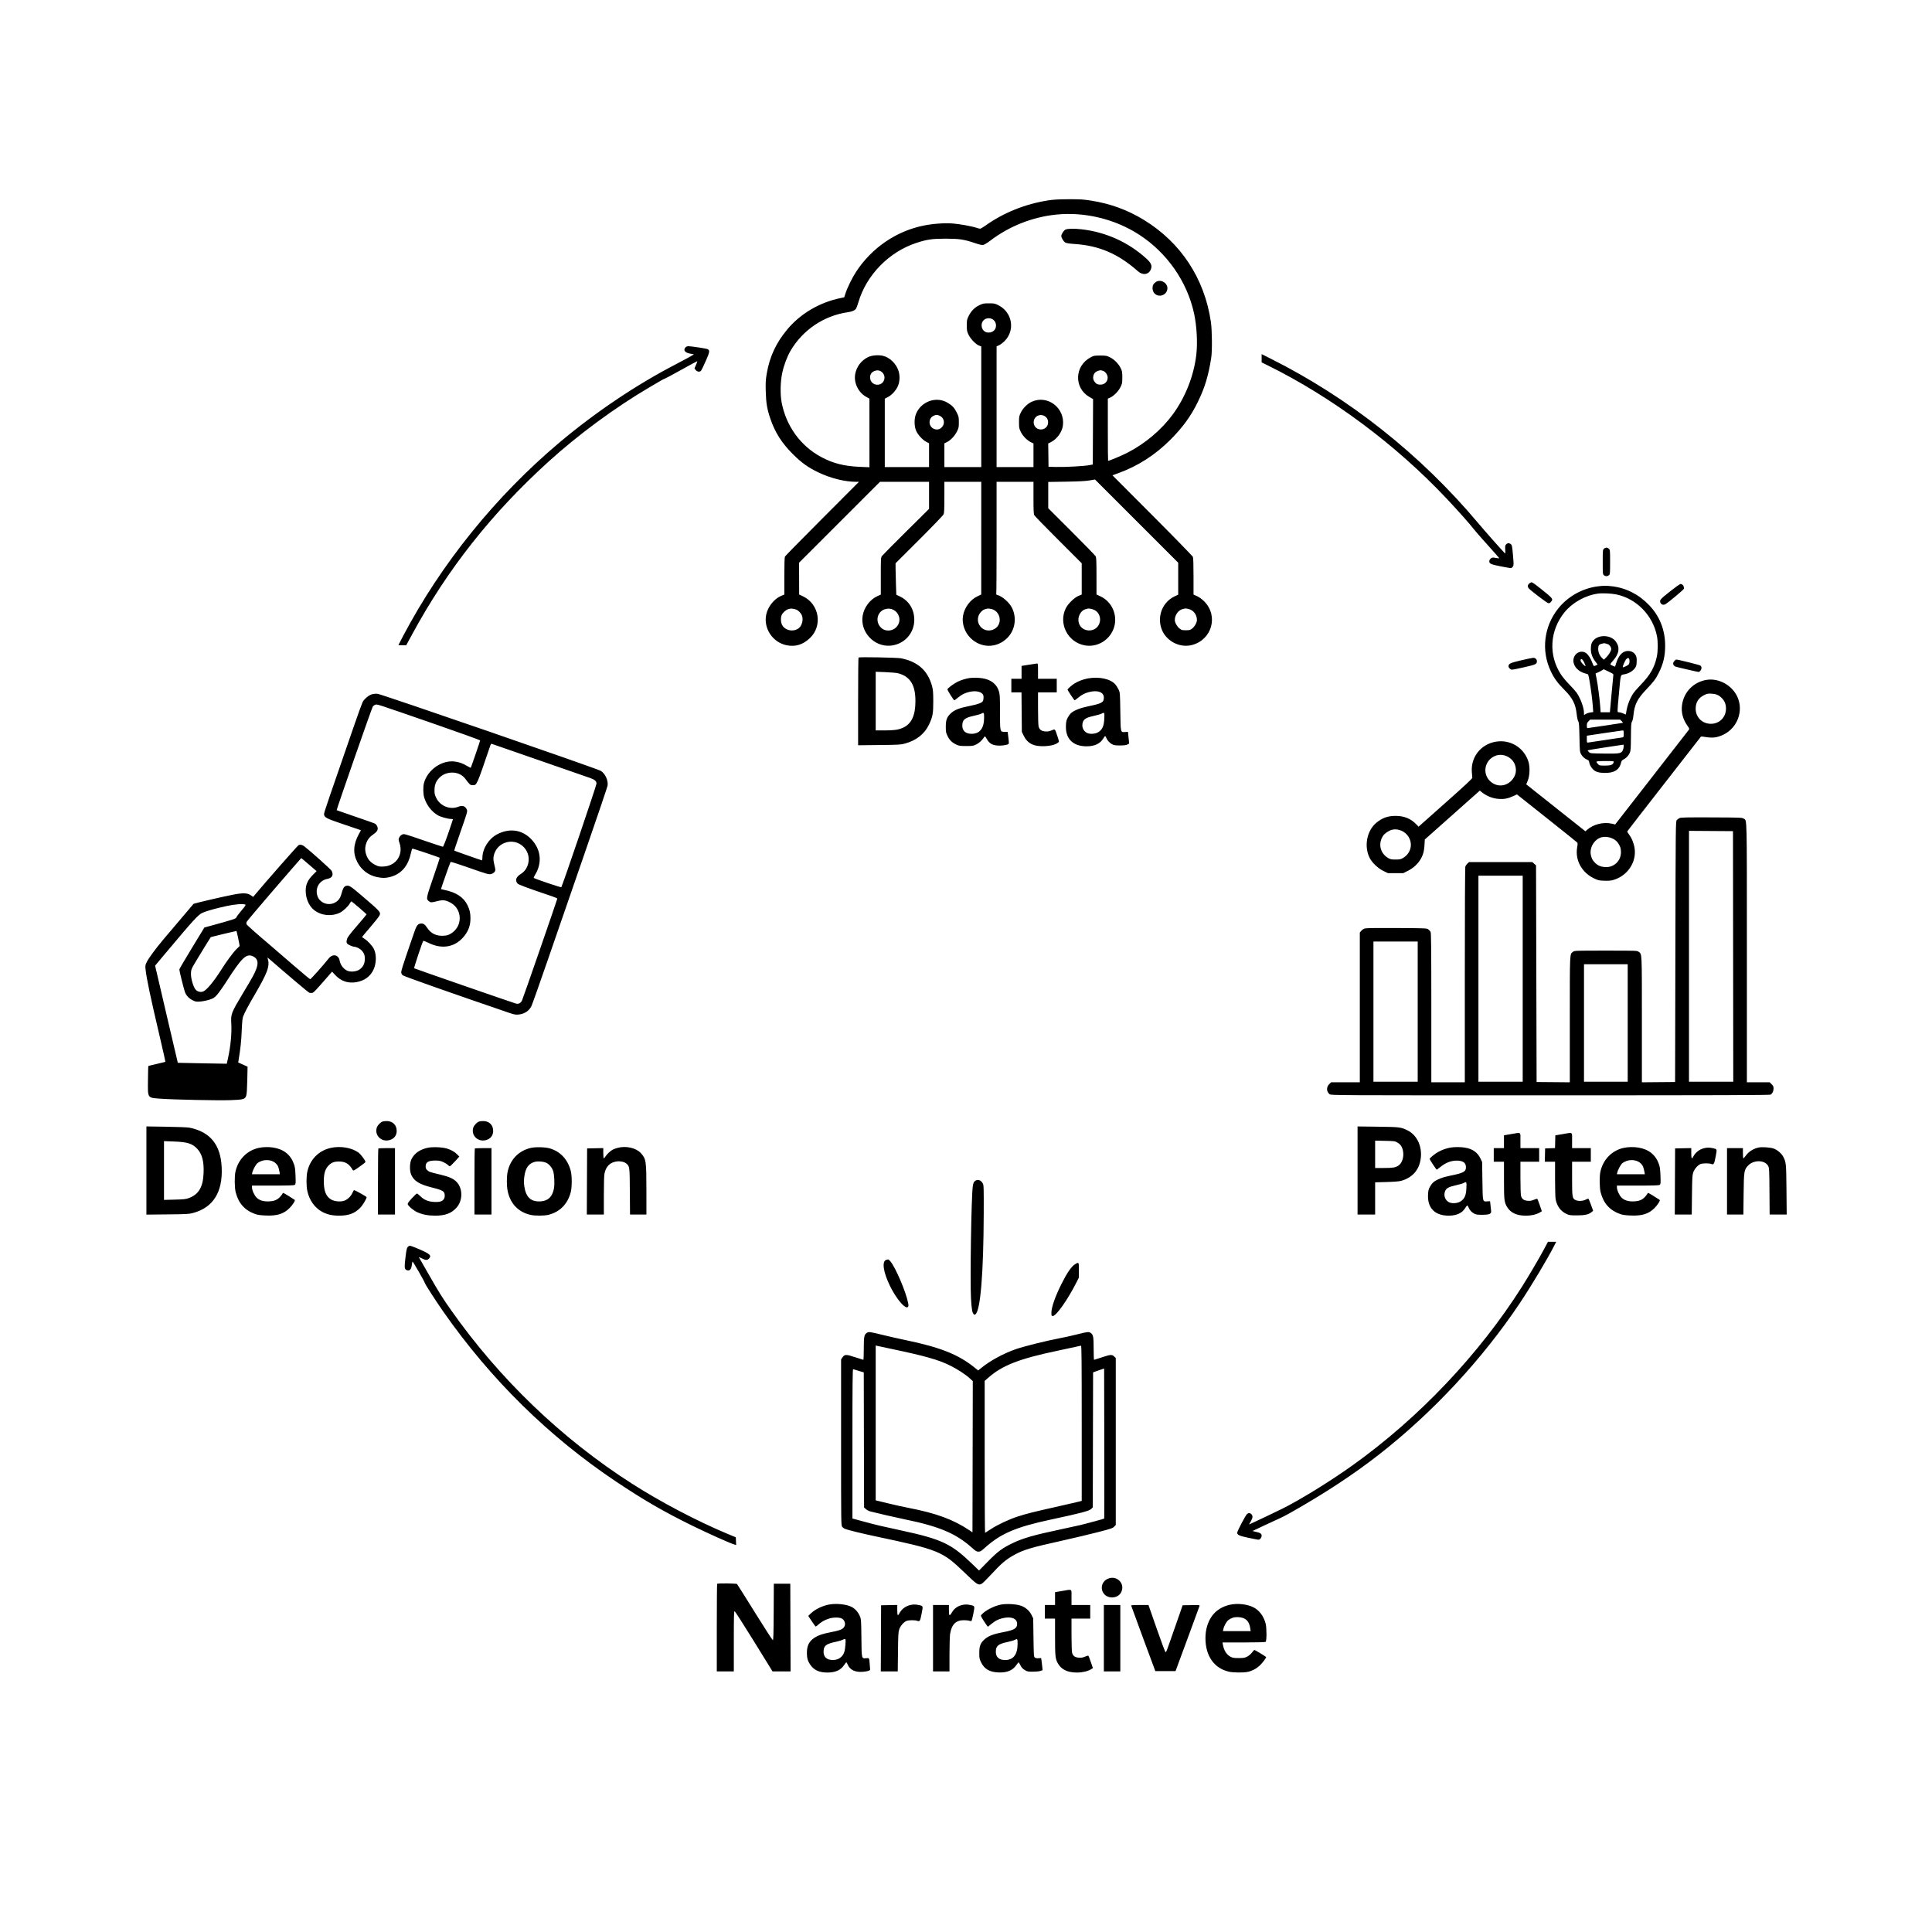 <svg xmlns="http://www.w3.org/2000/svg" xmlns:xlink="http://www.w3.org/1999/xlink" width="1000" zoomAndPan="magnify" viewBox="0 0 750 750" height="1000" preserveAspectRatio="xMidYMid meet" version="1.0"><path fill="#000000" d="M 407.035 77.77 C 398.055 79.148 389.559 82.559 382.492 87.617 C 381.594 88.258 380.691 88.781 380.48 88.781 C 380.273 88.781 379.695 88.637 379.195 88.465 C 377.551 87.883 372.723 86.992 370.031 86.77 C 366.746 86.504 362.297 86.812 358.551 87.57 C 347.949 89.711 338.48 96.172 332.395 105.418 C 330.867 107.73 328.973 111.574 328.234 113.836 L 327.719 115.422 L 326.508 115.668 C 318.242 117.328 310.785 121.691 305.609 127.891 C 301.262 133.098 298.75 138.512 297.641 145.074 C 297.223 147.551 297.172 148.488 297.27 152.016 C 297.395 156.539 297.777 158.797 299.051 162.543 C 300.863 167.871 303.48 171.996 307.758 176.262 C 311.164 179.656 313.684 181.461 317.695 183.387 C 322.402 185.648 328.004 187.043 332.34 187.043 L 333.445 187.043 L 319.203 201.312 C 311.371 209.156 304.852 215.793 304.719 216.059 C 304.555 216.379 304.477 218.906 304.477 223.672 L 304.477 230.809 L 303.23 231.324 C 300.551 232.434 298.082 235.523 297.449 238.555 C 296.328 243.93 299.895 249.332 305.312 250.473 C 308.723 251.191 311.695 250.285 314.41 247.703 C 319.43 242.926 318.039 234.504 311.738 231.5 L 310.23 230.777 L 310.215 224.609 L 310.203 218.438 L 325.902 202.742 L 341.602 187.043 L 360.656 187.043 L 360.656 197.551 L 351.789 206.34 C 346.91 211.176 342.699 215.426 342.426 215.781 C 341.934 216.426 341.93 216.508 341.93 223.621 L 341.93 230.812 L 340.555 231.441 C 337.707 232.746 335.426 235.793 334.883 239.016 C 333.832 245.246 339.238 251.137 345.566 250.652 C 350.895 250.246 354.91 245.957 354.926 240.656 C 354.934 236.566 352.863 233.203 349.289 231.516 L 347.949 230.879 L 347.805 226.754 C 347.723 224.484 347.66 221.734 347.66 220.641 L 347.656 218.66 L 356.824 209.516 C 361.969 204.383 366.125 200.062 366.297 199.664 C 366.535 199.113 366.605 197.621 366.605 193 L 366.605 187.043 L 380.926 187.043 L 380.922 208.91 L 380.914 230.777 L 379.379 231.52 C 376.602 232.859 374.406 235.84 373.844 239.031 C 373.324 241.984 374.449 245.375 376.691 247.621 C 380.785 251.715 386.938 251.73 391.023 247.66 C 394.039 244.648 394.793 239.938 392.879 236.004 C 391.859 233.914 389.055 231.441 387.156 230.965 C 386.809 230.879 386.672 230.723 386.75 230.512 C 386.82 230.336 386.875 220.484 386.875 208.617 L 386.875 187.043 L 401.195 187.043 L 401.195 193.227 C 401.195 198.172 401.258 199.523 401.512 200 C 401.688 200.328 405.898 204.66 410.875 209.625 L 419.922 218.66 L 419.922 230.809 L 418.656 231.328 C 417.027 231.996 414.551 234.438 413.699 236.203 C 410.859 242.125 414.477 249.234 420.98 250.508 C 425.957 251.484 430.957 248.441 432.48 243.512 C 433.941 238.773 431.668 233.602 427.191 231.496 L 425.66 230.777 L 425.656 223.66 C 425.652 217.91 425.59 216.434 425.336 215.949 C 425.16 215.625 420.949 211.293 415.973 206.324 L 406.926 197.293 L 406.926 187.09 L 413.809 186.984 C 418.723 186.906 421.324 186.77 422.891 186.512 L 425.086 186.148 L 441.23 202.293 L 457.379 218.438 L 457.379 230.848 L 456 231.496 C 451.465 233.641 449.25 238.812 450.766 243.711 C 452.285 248.641 457.75 251.688 462.734 250.387 C 470.484 248.371 473.09 239.047 467.465 233.453 C 466.566 232.559 465.598 231.852 464.703 231.441 L 463.324 230.812 L 463.324 223.812 C 463.324 219.441 463.238 216.586 463.094 216.207 C 462.965 215.871 455.883 208.602 447.352 200.055 L 431.844 184.512 L 434.199 183.656 C 441.73 180.918 448.434 176.617 454.305 170.75 C 459.105 165.953 462.293 161.57 464.969 156.09 C 467.73 150.434 469.07 146.023 470.195 138.906 C 470.609 136.266 470.539 128.273 470.07 125.023 C 467.645 108.168 458.395 94.102 443.969 85.316 C 437.633 81.461 431.008 79.047 423.555 77.879 C 420.492 77.398 419.359 77.328 414.855 77.344 C 411.008 77.359 409 77.469 407.035 77.77 M 410.008 83.305 C 400.797 84.238 391.773 87.812 384.379 93.453 C 383.273 94.297 382.117 94.996 381.695 95.074 C 381.148 95.18 380.281 94.984 378.332 94.324 C 374.203 92.926 372.309 92.645 366.938 92.652 C 361.852 92.656 359.793 92.961 355.699 94.309 C 345.062 97.809 336.277 106.836 333.203 117.418 C 332.906 118.445 332.516 119.508 332.336 119.781 C 331.863 120.504 330.836 120.961 329.176 121.195 C 319.871 122.512 311.629 128.055 306.867 136.203 C 305.539 138.477 304.297 141.801 303.656 144.793 C 302.926 148.207 302.832 153.148 303.445 156.309 C 305.211 165.449 310.789 173.121 318.797 177.422 C 323.34 179.867 327.738 180.98 333.832 181.23 L 337.523 181.383 L 337.516 168.074 L 337.512 154.77 L 336.156 153.996 C 333.094 152.25 331.324 148.418 332.02 145.035 C 332.59 142.266 334.344 139.965 336.879 138.672 C 338.301 137.945 340.859 137.703 342.711 138.117 C 345.324 138.703 347.828 141.078 348.766 143.863 C 349.434 145.855 349.312 148.352 348.461 150.098 C 347.637 151.777 346.152 153.367 344.691 154.133 L 343.473 154.77 L 343.473 181.316 L 360.656 181.316 L 360.656 172.07 L 359.594 171.531 C 358.117 170.781 356.188 168.637 355.57 167.059 C 354.867 165.25 354.863 162.527 355.566 160.75 C 357.52 155.824 363.453 153.699 367.859 156.344 C 369.699 157.445 370.492 158.297 371.41 160.156 C 372.176 161.699 372.223 161.918 372.223 163.906 C 372.223 165.848 372.168 166.129 371.492 167.5 C 370.656 169.203 369.008 170.941 367.578 171.633 L 366.605 172.102 L 366.605 181.316 L 380.926 181.316 L 380.926 134.477 L 380.152 134.195 C 378.867 133.734 376.832 131.668 376.027 130.012 C 375.375 128.664 375.316 128.375 375.312 126.344 C 375.309 124.289 375.359 124.035 376.031 122.664 C 376.984 120.727 378.375 119.328 380.215 118.457 C 381.574 117.812 381.879 117.754 383.914 117.754 C 385.996 117.754 386.215 117.801 387.605 118.504 C 393.023 121.254 394.184 128.297 389.902 132.477 C 389.258 133.105 388.312 133.809 387.801 134.039 L 386.875 134.457 L 386.875 181.316 L 401.195 181.316 L 401.195 172.152 L 400.258 171.695 C 398.699 170.934 397.098 169.324 396.301 167.703 C 395.621 166.324 395.578 166.094 395.578 163.914 C 395.578 161.734 395.621 161.5 396.301 160.125 C 397.125 158.445 398.816 156.758 400.441 155.996 C 406.598 153.102 413.508 158.336 412.617 165.211 C 412.285 167.773 410.262 170.527 407.855 171.699 L 406.914 172.156 L 406.977 176.68 L 407.035 181.207 L 410.008 181.273 C 413.527 181.355 420.758 180.969 422.789 180.59 L 424.219 180.32 L 424.277 167.629 L 424.332 154.938 L 422.863 154.082 C 416.879 150.594 417.109 142.117 423.285 138.77 C 424.609 138.051 424.746 138.023 427.082 138.023 C 429.32 138.023 429.609 138.074 430.828 138.672 C 432.516 139.5 434.203 141.184 435.027 142.871 C 435.621 144.078 435.676 144.395 435.676 146.512 C 435.676 148.684 435.633 148.922 434.953 150.293 C 434.148 151.934 432.383 153.719 430.938 154.355 L 430.059 154.742 L 430.059 166.816 C 430.059 173.461 430.105 178.895 430.164 178.895 C 430.637 178.895 435.387 176.902 437.582 175.781 C 444.488 172.266 450.867 166.883 455.309 160.828 C 460.191 154.172 463.492 145.754 464.418 137.582 C 464.938 133.004 464.578 126.48 463.543 121.719 C 460.848 109.34 453.09 98.18 442.285 91.145 C 432.902 85.035 421.125 82.172 410.008 83.305 M 413.598 89.141 C 412.926 89.473 411.992 90.93 411.992 91.645 C 411.992 92.289 412.895 93.766 413.512 94.133 C 413.98 94.406 415 94.57 417.207 94.719 C 426.738 95.359 434.098 98.535 441.777 105.324 C 443.582 106.918 445.77 106.672 446.668 104.773 C 447.387 103.258 446.969 102.152 445.016 100.375 C 438.02 94.016 429.25 90.062 419.812 89.008 C 416.859 88.676 414.434 88.73 413.598 89.141 M 448.719 109.461 C 447.797 110.07 447.426 110.727 447.41 111.781 C 447.383 113.488 448.59 114.781 450.207 114.781 C 451.844 114.781 453.191 113.488 453.191 111.914 C 453.191 109.73 450.527 108.27 448.719 109.461 M 383.172 123.605 C 380.047 124.277 380.527 129.102 383.719 129.102 C 385.461 129.102 386.656 127.98 386.656 126.348 C 386.656 124.512 385.004 123.215 383.172 123.605 M 266.141 134.828 C 265.098 135.871 265.871 136.949 267.898 137.27 C 268.68 137.395 269.344 137.52 269.371 137.547 C 269.449 137.625 265.832 139.617 262.395 141.395 C 247.094 149.301 231.133 160.031 217.129 171.824 C 192.414 192.637 171.281 218.809 156.449 246.961 C 155.465 248.832 154.656 250.395 154.656 250.43 C 154.656 250.469 155.34 250.496 156.172 250.496 L 157.688 250.496 L 160.156 245.957 C 173.809 220.844 190.879 199.242 212.824 179.309 C 224.461 168.738 238.719 158.234 252.18 150.312 C 257.273 147.316 257.602 147.133 257.984 147.051 C 258.168 147.016 261.09 145.441 264.477 143.559 C 267.863 141.676 270.668 140.164 270.707 140.203 C 270.746 140.246 270.516 140.891 270.188 141.641 L 269.598 143.004 L 270.039 143.598 C 270.582 144.332 271.629 144.496 272.125 143.93 C 272.316 143.711 273.141 142.023 273.957 140.176 C 275.531 136.621 275.625 136.016 274.684 135.535 C 274.199 135.289 268.27 134.387 267.133 134.387 C 266.828 134.387 266.383 134.586 266.141 134.828 M 489.766 139.074 L 489.766 140.676 L 492.133 141.844 C 517.051 154.137 541.809 172.566 561.57 193.543 C 566.082 198.332 570.805 203.648 572.207 205.516 C 572.691 206.164 575.117 208.93 577.594 211.66 C 580.07 214.391 582.055 216.668 582 216.719 C 581.945 216.773 581.32 216.711 580.613 216.582 C 579.473 216.371 579.262 216.391 578.773 216.754 C 578.473 216.977 578.191 217.418 578.156 217.734 C 578.027 218.789 578.648 219.09 582.488 219.84 C 584.445 220.223 586.242 220.535 586.48 220.535 C 586.719 220.535 587.086 220.273 587.293 219.961 C 587.645 219.422 587.645 219.129 587.336 215.52 C 587.027 211.969 586.957 211.621 586.496 211.246 C 585.84 210.711 585.27 210.73 584.695 211.309 C 584.281 211.723 584.238 211.957 584.332 213.414 C 584.418 214.723 584.383 214.996 584.168 214.766 C 581.656 212.074 576.383 206.109 573.789 203.02 C 551.453 176.426 523.699 154.449 493.125 139.152 L 489.766 137.469 Z M 339.934 143.871 C 338.336 144.301 337.625 145.312 337.805 146.898 C 338.133 149.824 342.285 150.277 343.211 147.488 C 343.906 145.402 342.012 143.309 339.934 143.871 M 426.211 143.973 C 425.203 144.332 424.617 144.996 424.422 146.008 C 424.23 146.984 424.445 147.703 425.172 148.52 C 425.668 149.074 426 149.227 426.875 149.301 C 429.504 149.527 430.957 146.77 429.27 144.762 C 428.77 144.168 428.473 144.004 427.414 143.746 C 427.23 143.703 426.691 143.805 426.211 143.973 M 362.512 161.359 C 360.176 162.379 360.344 165.762 362.773 166.562 C 363.914 166.938 364.918 166.668 365.707 165.77 C 366.992 164.305 366.492 162.098 364.703 161.352 C 363.809 160.977 363.387 160.98 362.512 161.359 M 402.738 161.438 C 400.582 162.605 400.871 165.891 403.191 166.586 C 405.496 167.273 407.469 165.234 406.711 162.938 C 406.199 161.395 404.207 160.645 402.738 161.438 M 622.617 213.043 C 622.203 213.457 622.176 213.777 622.176 218.188 C 622.176 222.582 622.203 222.914 622.609 223.281 C 622.848 223.496 623.297 223.672 623.609 223.672 C 623.918 223.672 624.371 223.496 624.609 223.281 C 625.012 222.914 625.039 222.582 625.039 218.188 C 625.039 213.777 625.012 213.457 624.602 213.043 C 624.359 212.801 623.91 212.602 623.609 212.602 C 623.305 212.602 622.859 212.801 622.617 213.043 M 593.676 226.5 C 593 227.027 592.926 227.781 593.48 228.418 C 594.219 229.27 600.402 233.973 600.969 234.117 C 601.422 234.23 601.652 234.133 602.055 233.664 C 603.035 232.527 602.93 232.391 598.383 228.754 C 595.691 226.605 594.875 226.043 594.461 226.043 C 594.348 226.043 593.996 226.246 593.676 226.5 M 648.246 229.633 C 644.391 232.676 644.094 233.047 644.656 234.098 C 645.027 234.793 645.879 234.965 646.602 234.496 C 648.23 233.434 653.688 228.84 653.707 228.512 C 653.777 227.508 653.176 226.703 652.352 226.703 C 652.133 226.703 650.285 228.02 648.246 229.633 M 620.305 227.613 C 614.324 228.359 608.656 231.523 604.91 236.207 C 599.336 243.172 598.219 252.562 602.012 260.566 C 603.316 263.32 604.625 265.117 607.227 267.727 C 610.465 270.969 611.641 273.277 612.07 277.227 C 612.215 278.551 612.461 279.695 612.676 280.02 C 612.973 280.48 613.051 281.496 613.145 286.188 C 613.246 291.473 613.285 291.863 613.746 292.73 C 614.262 293.695 615.273 294.598 616.254 294.969 C 616.691 295.137 616.859 295.391 616.961 296.031 C 617.145 297.18 618.086 298.566 619.145 299.254 C 620.176 299.922 622.148 300.195 624.426 299.984 C 627.199 299.727 628.793 298.41 629.328 295.934 C 629.445 295.402 629.695 295.102 630.293 294.797 C 631.336 294.262 632.188 293.352 632.684 292.246 C 633.027 291.488 633.09 290.641 633.125 286.035 C 633.16 281.453 633.219 280.625 633.539 280.141 C 633.758 279.805 633.988 278.785 634.102 277.648 C 634.531 273.418 635.562 271.359 639.148 267.582 C 642.055 264.523 642.691 263.672 643.949 261.168 C 645.715 257.668 646.414 254.66 646.41 250.605 C 646.402 244.57 644.305 239.25 640.25 234.984 C 636.234 230.762 631.238 228.215 625.73 227.586 C 623.555 227.336 622.473 227.34 620.305 227.613 M 620.27 230.445 C 615.363 231.141 610.383 233.934 607.328 237.707 C 601.594 244.785 601.051 254.312 605.949 261.816 C 606.59 262.801 608.074 264.574 609.242 265.762 C 610.41 266.945 611.68 268.367 612.059 268.918 C 613.578 271.125 614.895 274.762 614.902 276.766 L 614.906 277.59 L 615.621 277.152 C 616.016 276.914 616.82 276.652 617.414 276.574 L 618.488 276.43 L 618.336 274.316 C 618.141 271.598 617.66 267.848 617.07 264.43 C 616.625 261.855 616.574 261.719 616.027 261.605 C 613.367 261.039 611.469 259.504 610.922 257.473 C 610.078 254.344 613.27 251.789 615.781 253.578 C 616.543 254.117 617.586 255.75 618.109 257.219 C 618.637 258.684 618.711 258.742 619.504 258.332 L 620.188 257.98 L 619.199 256.637 C 617.965 254.961 617.477 253.363 617.586 251.383 C 617.652 250.234 617.805 249.695 618.258 249.012 C 620.082 246.254 625.211 246.262 627.242 249.02 C 628.949 251.34 628.562 253.867 626.086 256.574 C 625.445 257.277 625.059 257.871 625.172 257.98 C 625.281 258.082 625.727 258.312 626.164 258.492 L 626.953 258.816 L 627.426 257.348 C 628.418 254.273 629.965 252.699 632 252.699 C 633.359 252.699 634.434 253.328 635.023 254.469 C 635.324 255.051 635.402 255.629 635.352 256.902 C 635.293 258.348 635.199 258.684 634.652 259.406 C 633.762 260.57 632.316 261.422 630.668 261.746 C 628.977 262.086 629.203 261.297 628.457 269.391 C 627.762 276.949 627.758 276.492 628.512 276.5 C 628.844 276.504 629.551 276.699 630.078 276.941 C 630.605 277.18 631.07 277.375 631.109 277.375 C 631.148 277.375 631.25 276.906 631.328 276.328 C 631.668 273.891 632.766 271.016 634.102 269.074 C 634.504 268.488 635.84 266.965 637.074 265.684 C 640.648 261.977 642.352 258.953 643.195 254.824 C 643.633 252.676 643.648 249.074 643.23 246.938 C 641.668 238.934 635.363 232.445 627.52 230.77 C 625.609 230.359 622.008 230.199 620.27 230.445 M 306.789 236.281 C 306.668 236.324 306.297 236.418 305.965 236.492 C 305.16 236.668 303.82 237.875 303.449 238.754 C 303.012 239.809 303.078 241.555 303.598 242.574 C 304.734 244.801 308.051 245.453 310.086 243.855 C 311.352 242.859 311.926 240.543 311.309 238.93 C 311.012 238.145 310.09 237.133 309.324 236.734 C 308.738 236.43 307.156 236.148 306.789 236.281 M 343.504 236.496 C 340.434 237.484 339.645 241.445 342.066 243.707 C 342.859 244.449 343.691 244.77 344.816 244.77 C 347.762 244.77 349.859 241.961 348.949 239.238 C 348.176 236.93 345.828 235.746 343.504 236.496 M 383.238 236.273 C 383.117 236.32 382.75 236.418 382.418 236.492 C 381.512 236.691 380.34 237.836 379.922 238.938 C 378.578 242.453 381.918 245.797 385.438 244.453 C 389.535 242.887 388.703 236.863 384.305 236.301 C 383.84 236.238 383.359 236.23 383.238 236.273 M 422.238 236.273 C 422.113 236.32 421.746 236.418 421.414 236.492 C 419.785 236.852 418.457 239.02 418.648 241.016 C 419.102 245.719 425.914 246.086 426.949 241.457 C 427.355 239.648 426.562 237.746 425.043 236.895 C 424.23 236.434 422.699 236.098 422.234 236.273 M 459.055 236.449 C 457.402 236.887 456.059 238.789 456.059 240.699 C 456.055 241.668 456.914 243.207 457.895 243.984 C 458.664 244.598 458.887 244.66 460.352 244.66 C 461.816 244.66 462.039 244.598 462.809 243.984 C 463.789 243.207 464.648 241.668 464.648 240.699 C 464.645 238.66 463.34 236.895 461.492 236.43 C 460.34 236.141 460.219 236.141 459.055 236.449 M 622.508 249.727 C 622.387 249.766 622.02 249.855 621.695 249.926 C 620.73 250.141 620.414 250.629 620.418 251.891 C 620.426 253.246 620.977 254.547 621.93 255.441 L 622.621 256.094 L 623.578 255.152 C 624.551 254.199 625.48 252.629 625.48 251.949 C 625.48 251.27 624.852 250.344 624.227 250.102 C 623.371 249.773 622.766 249.641 622.508 249.727 M 333.281 255.246 C 333.191 255.34 333.117 263.043 333.117 272.363 L 333.117 289.305 L 341.324 289.219 C 348.922 289.141 349.66 289.098 351.293 288.652 C 355.691 287.453 358.895 284.938 360.605 281.34 C 362.082 278.242 362.309 277.012 362.293 272.199 C 362.281 268.625 362.207 267.762 361.805 266.293 C 360.145 260.277 356.246 256.805 349.75 255.551 C 348.227 255.258 333.535 254.984 333.281 255.246 M 590.449 256.348 C 586.23 257.34 585.605 257.641 585.605 258.672 C 585.605 259.254 586.383 259.973 587.008 259.973 C 587.293 259.973 589.445 259.535 591.789 259 C 596.273 257.973 596.621 257.809 596.621 256.656 C 596.621 255.902 595.984 255.34 595.172 255.367 C 594.816 255.379 592.691 255.82 590.449 256.348 M 631.34 255.855 C 630.844 256.352 629.773 258.828 629.973 259.027 C 630.121 259.176 631.945 258.324 632.234 257.969 C 632.375 257.797 632.512 257.461 632.535 257.215 C 632.711 255.562 632.207 254.988 631.34 255.855 M 613.715 255.945 C 613.371 256.289 613.664 257.02 614.473 257.824 C 614.957 258.312 615.41 258.656 615.48 258.59 C 615.547 258.523 615.34 257.926 615.027 257.258 C 614.488 256.117 614.016 255.648 613.715 255.945 M 650.039 256.547 C 649.152 257.43 649.426 258.453 650.652 258.844 C 651.52 259.117 659.059 260.852 659.395 260.852 C 659.863 260.852 660.512 259.961 660.512 259.316 C 660.512 258.875 660.348 258.551 660.012 258.332 C 659.645 258.09 651.273 256.004 650.672 256.004 C 650.621 256.004 650.336 256.25 650.039 256.547 M 399.379 258.051 L 396.57 258.5 L 396.57 263.496 L 392.602 263.496 L 392.602 268.785 L 396.543 268.785 L 396.609 276.441 L 396.68 284.098 L 397.25 285.309 C 398.801 288.605 401.176 289.848 405.574 289.664 C 407.922 289.566 409.695 289.094 410.77 288.273 C 411.195 287.949 411.191 287.914 410.492 285.801 C 409.512 282.832 409.617 282.934 408.227 283.531 C 407.328 283.918 406.773 284.012 405.785 283.941 C 404.293 283.832 403.527 283.266 403.18 282.02 C 403.059 281.582 402.961 278.449 402.961 275.008 L 402.957 268.785 L 410.23 268.785 L 410.23 263.496 L 402.957 263.496 L 402.957 260.523 C 402.957 257.824 402.922 257.551 402.574 257.574 C 402.359 257.59 400.922 257.805 399.379 258.051 M 622.066 260.109 C 621.824 260.297 621.121 260.676 620.508 260.953 L 619.387 261.457 L 619.785 263.414 C 620.27 265.801 621.008 271.453 621.211 274.355 L 621.359 276.496 L 624.957 276.496 L 625.566 269.766 C 625.898 266.066 626.219 262.719 626.273 262.332 C 626.375 261.637 626.344 261.605 624.551 260.75 C 623.906 260.441 623.262 260.133 622.617 259.82 C 622.559 259.789 622.309 259.918 622.066 260.109 M 339.945 272.164 L 339.945 283.547 L 343.32 283.547 C 347.074 283.547 348.703 283.316 350.43 282.555 C 353.832 281.051 355.359 277.844 355.367 272.18 C 355.375 265.902 353.355 262.637 348.688 261.375 C 348.059 261.207 345.836 261.004 343.746 260.926 L 339.945 260.781 Z M 376.41 263.211 C 375.004 263.406 373.086 263.996 371.777 264.633 C 370.324 265.344 367.98 267.066 367.789 267.566 C 367.684 267.844 370.203 271.867 370.48 271.867 C 370.547 271.867 371.156 271.414 371.836 270.859 C 373.344 269.633 374.355 269.102 376.008 268.672 C 378.254 268.086 380.285 268.312 381.293 269.258 C 381.68 269.621 381.809 269.98 381.809 270.711 C 381.809 271.242 381.707 271.867 381.582 272.102 C 381.195 272.82 379.766 273.375 376.812 273.961 C 372.312 274.852 370.469 275.578 368.945 277.062 C 367.551 278.418 367.156 279.539 367.156 282.117 C 367.156 284.168 367.207 284.43 367.879 285.797 C 368.668 287.395 369.625 288.305 371.379 289.113 C 372.293 289.535 372.82 289.605 375.09 289.605 C 377.531 289.605 377.824 289.559 378.98 288.992 C 380.109 288.438 381.105 287.52 382.035 286.18 C 382.371 285.699 382.383 285.711 383.137 286.984 C 384.102 288.617 385.168 289.25 387.254 289.422 C 388.668 289.543 390.832 289.254 391.457 288.863 C 391.688 288.719 391.688 288.266 391.457 286.391 L 391.172 284.098 L 389.969 284.098 C 388.176 284.094 388.203 284.211 388.199 276.352 C 388.195 270.328 388.156 269.578 387.754 268.277 C 386.906 265.527 384.613 263.773 381.238 263.285 C 379.73 263.066 377.688 263.035 376.41 263.211 M 422.238 263.379 C 420.488 263.699 418.496 264.461 417.105 265.34 C 415.977 266.051 414.414 267.434 414.414 267.715 C 414.414 267.953 417.02 271.867 417.18 271.867 C 417.238 271.867 417.832 271.422 418.504 270.875 C 419.992 269.664 421.062 269.102 422.715 268.672 C 426.102 267.789 428.516 268.68 428.516 270.812 C 428.516 272.641 427.719 273.102 422.855 274.094 C 419.5 274.781 417.109 275.691 415.836 276.77 C 415.469 277.082 414.879 277.867 414.527 278.516 C 413.996 279.488 413.871 280.016 413.793 281.582 C 413.547 286.758 416.465 289.715 421.824 289.715 C 424.887 289.715 427.059 288.707 428.258 286.734 C 428.582 286.199 428.922 285.758 429.016 285.754 C 429.109 285.75 429.289 286.02 429.418 286.352 C 429.801 287.363 430.695 288.371 431.668 288.891 C 432.449 289.309 432.926 289.383 434.793 289.379 C 436.41 289.375 437.176 289.273 437.668 289.012 L 438.34 288.648 L 438.109 286.371 L 437.879 284.098 L 436.762 284.168 C 434.969 284.285 435.031 284.555 434.906 276.188 C 434.793 268.898 434.793 268.895 434.223 267.672 C 433.906 267 433.344 266.102 432.969 265.676 C 431.074 263.52 426.645 262.57 422.238 263.379 M 662.352 263.949 C 657.398 264.816 653.699 268.617 652.977 273.574 C 652.551 276.496 653.266 279.238 655.129 281.832 C 655.789 282.75 655.859 282.957 655.617 283.289 C 655.461 283.504 648.961 291.863 641.172 301.867 L 627.008 320.055 L 625.75 319.762 C 622.52 319 618.598 319.953 616.164 322.09 L 615.457 322.711 L 603.973 313.594 L 592.484 304.477 L 593.051 303.098 C 593.863 301.133 593.992 297.848 593.348 295.719 C 591.828 290.715 587.125 287.453 581.906 287.781 C 575.547 288.184 570.926 293.375 571.359 299.629 C 571.43 300.66 571.516 301.688 571.551 301.914 C 571.598 302.219 568.809 304.82 561.148 311.625 L 550.688 320.918 L 549.68 319.887 C 547.602 317.75 545.031 316.727 541.762 316.727 C 538.68 316.727 536.422 317.559 534.125 319.543 C 530.492 322.688 529.449 328.805 531.793 333.211 C 532.762 335.023 534.984 337.102 537.023 338.094 L 538.785 338.957 L 544.734 338.957 L 546.395 338.129 C 548.41 337.117 550.031 335.738 551.121 334.098 C 552.34 332.262 552.824 330.695 552.977 328.129 L 553.105 325.891 L 563.785 316.402 L 574.461 306.914 L 575.129 307.453 C 577.125 309.059 579.398 309.969 581.867 310.141 C 583.859 310.285 585.422 309.98 587.406 309.066 L 588.879 308.391 L 600.184 317.367 C 606.402 322.309 611.723 326.57 612.008 326.84 C 612.512 327.316 612.516 327.359 612.242 329 C 611.426 333.852 613.961 338.586 618.613 340.891 C 620.367 341.758 620.605 341.816 622.727 341.895 C 624.398 341.957 625.32 341.879 626.277 341.605 C 631.785 340.016 635.34 334.734 634.555 329.305 C 634.277 327.371 633.445 325.328 632.355 323.902 C 631.953 323.375 631.656 322.863 631.691 322.762 C 631.73 322.66 638.156 314.371 645.973 304.348 C 653.785 294.324 660.23 286.051 660.293 285.965 C 660.352 285.883 661.293 285.961 662.387 286.145 C 664.918 286.57 666.77 286.297 669.082 285.168 C 674.457 282.539 676.887 276.023 674.5 270.629 C 672.449 265.996 667.184 263.098 662.352 263.949 M 144.281 269.555 C 143.051 269.949 141.355 271.398 140.762 272.562 C 140.52 273.035 139.129 276.863 137.668 281.07 C 127.82 309.441 125.797 315.391 125.797 315.953 C 125.797 317.301 126.531 317.699 133.066 319.898 C 136.398 321.023 139.348 322.023 139.621 322.125 L 140.113 322.309 L 139.348 323.707 C 137.121 327.754 136.934 331.258 138.746 334.734 C 140.293 337.703 143.074 339.809 146.332 340.48 C 148.398 340.902 149.516 340.91 151.227 340.5 C 155.586 339.461 158.395 336.344 159.465 331.363 C 159.684 330.344 159.965 329.477 160.09 329.434 C 160.305 329.363 170.477 332.777 170.691 332.996 C 170.75 333.051 169.633 336.465 168.211 340.574 C 165.418 348.652 165.359 348.969 166.492 349.859 C 167.195 350.414 167.469 350.41 169.684 349.836 C 171.875 349.27 172.93 349.375 174.746 350.34 C 176.336 351.188 177.414 352.395 178.012 353.984 C 179.199 357.156 177.969 360.656 175.059 362.398 C 174.02 363.02 173.523 363.168 172.191 363.25 C 169.391 363.43 167.219 362.363 165.766 360.09 C 164.918 358.766 164.203 358.352 163.121 358.555 C 162.055 358.754 161.621 359.445 160.547 362.641 C 159.996 364.277 158.695 368.074 157.652 371.082 C 156.613 374.09 155.758 376.898 155.758 377.316 C 155.758 377.844 155.926 378.238 156.293 378.578 C 156.746 379 174.301 385.199 197.289 393.059 C 199.516 393.82 200.129 393.949 201.172 393.859 C 203.535 393.656 205.379 392.469 206.305 390.555 C 206.609 389.926 209.43 381.973 212.57 372.887 C 215.711 363.797 222.203 345.008 227 331.133 C 231.797 317.258 235.785 305.492 235.863 304.988 C 236.172 303.008 234.953 300.336 233.258 299.262 C 231.871 298.387 147.969 269.426 146.508 269.316 C 145.793 269.266 144.875 269.363 144.281 269.555 M 661.469 269.875 C 659.34 270.949 658.258 272.703 658.254 275.066 C 658.254 278.445 660.785 280.973 664.172 280.98 C 667.504 280.988 670.047 278.41 670.027 275.043 C 670.016 273.355 669.477 272.031 668.348 270.934 C 667.18 269.797 666.141 269.363 664.367 269.273 C 662.992 269.199 662.68 269.266 661.469 269.875 M 145.645 273.609 C 145.352 273.688 144.934 273.996 144.715 274.297 C 144.348 274.801 130.551 314.371 130.695 314.516 C 130.727 314.551 133.977 315.676 137.914 317.02 C 141.852 318.363 145.293 319.578 145.559 319.715 C 145.828 319.852 146.203 320.297 146.398 320.711 C 146.957 321.879 146.547 322.789 144.988 323.848 C 143.582 324.805 142.789 325.742 142.277 327.059 C 141.715 328.52 141.621 329.805 141.984 331.188 C 142.582 333.473 143.805 334.91 146.023 335.93 C 147.02 336.387 147.453 336.453 148.891 336.387 C 153.695 336.156 156.629 331.879 155.113 327.316 C 154.652 325.938 154.645 325.828 154.992 325.102 C 155.207 324.648 155.656 324.195 156.098 323.984 C 156.844 323.629 156.863 323.637 164.246 326.172 C 168.316 327.566 171.77 328.711 171.926 328.711 C 172.094 328.711 172.926 326.629 174.012 323.477 C 175.004 320.602 175.812 318.172 175.812 318.082 C 175.809 317.988 175.488 317.914 175.094 317.914 C 173.852 317.91 171.059 317.133 169.941 316.48 C 167.496 315.047 165.527 312.453 164.652 309.512 C 164.254 308.168 164.215 305.371 164.574 304.012 C 165.973 298.758 171.703 294.848 176.809 295.664 C 178.512 295.938 179.641 296.359 181.387 297.379 C 182.094 297.789 182.703 298.094 182.746 298.051 C 182.883 297.906 186.383 287.691 186.383 287.438 C 186.379 287.297 178.723 284.527 169.363 281.285 C 144.781 272.773 146.582 273.355 145.645 273.609 M 380.855 277.07 C 380.516 277.254 379.273 277.609 378.102 277.859 C 374.48 278.633 373.578 279.402 373.566 281.723 C 373.559 283.711 374.891 284.871 377.18 284.863 C 380.391 284.852 382.027 282.719 382.027 278.547 C 382.027 276.559 381.957 276.473 380.855 277.07 M 427.578 277.062 C 427.242 277.242 425.867 277.637 424.516 277.934 C 421.73 278.551 420.773 279.113 420.355 280.375 C 419.809 282.027 420.453 283.723 421.922 284.492 C 423.125 285.125 425.367 284.93 426.562 284.09 C 427.996 283.082 428.539 281.773 428.684 279 C 428.809 276.5 428.766 276.418 427.578 277.062 M 616.652 280.004 C 616.129 280.527 616.008 280.836 616.008 281.656 C 616.008 282.211 616.094 282.664 616.199 282.664 C 616.457 282.664 629.727 280.688 629.961 280.617 C 630.062 280.582 629.875 280.289 629.547 279.957 L 628.945 279.359 L 617.297 279.359 Z M 622.672 284.598 L 616.008 285.605 L 616.008 286.977 C 616.008 288.172 616.059 288.34 616.395 288.27 C 616.605 288.223 619.555 287.781 622.949 287.293 C 626.34 286.801 629.391 286.344 629.723 286.277 C 630.301 286.16 630.328 286.098 630.328 284.848 C 630.328 283.637 630.293 283.547 629.832 283.566 C 629.559 283.582 626.34 284.043 622.672 284.598 M 190.25 289.672 C 184.969 305.172 185.137 304.797 183.496 304.797 C 182.523 304.797 182.375 304.668 180.617 302.305 C 178.273 299.164 173.016 299.102 170.309 302.188 C 169.164 303.492 168.691 304.793 168.672 306.688 C 168.656 308.137 168.746 308.539 169.367 309.797 C 170.926 312.965 174.789 314.469 177.984 313.152 C 179.496 312.531 180.66 312.938 181.223 314.289 C 181.516 314.984 181.422 315.305 178.891 322.562 C 177.441 326.715 176.297 330.152 176.344 330.203 C 176.457 330.312 186.875 333.984 187.102 333.992 C 187.191 333.996 187.266 333.574 187.266 333.055 C 187.266 329.512 189.664 325.645 192.938 323.906 C 197.445 321.516 202.121 321.98 205.602 325.164 C 209.977 329.172 210.754 334.801 207.613 339.777 C 207.305 340.262 207.141 340.734 207.242 340.824 C 207.617 341.168 217.746 344.582 217.891 344.418 C 218.305 343.938 231.559 304.938 231.555 304.215 C 231.547 303.242 230.988 302.727 229.203 302.059 C 228.543 301.812 219.848 298.789 209.891 295.348 C 199.93 291.906 191.516 288.988 191.191 288.863 C 190.625 288.645 190.59 288.676 190.25 289.672 M 623.242 290.125 C 619.527 290.688 616.43 291.203 616.359 291.273 C 616.289 291.344 616.484 291.641 616.797 291.934 C 617.359 292.465 617.398 292.469 622.727 292.535 C 628.867 292.609 629.445 292.5 630.008 291.16 C 630.344 290.348 630.445 289.035 630.164 289.078 C 630.074 289.094 626.957 289.562 623.242 290.125 M 580.676 293.34 C 576.484 294.836 575.25 300.035 578.352 303.137 C 580.727 305.512 584.316 305.496 586.676 303.098 C 588.391 301.355 588.898 299.211 588.133 296.957 C 587.129 294.02 583.59 292.301 580.676 293.34 M 619.754 295.742 C 619.754 295.906 620.016 296.305 620.336 296.625 C 620.883 297.172 621.035 297.203 623.059 297.203 C 625.355 297.203 626.164 296.891 626.426 295.887 C 626.539 295.453 626.445 295.441 623.148 295.441 C 620.43 295.441 619.754 295.504 619.754 295.742 M 652.031 317.559 C 651.668 317.723 651.172 318.078 650.93 318.348 C 650.492 318.84 650.488 319.234 650.379 369.438 L 650.27 420.035 L 643.824 420.09 L 637.379 420.148 L 637.379 395.793 C 637.379 369.348 637.434 370.504 636.164 369.508 C 635.559 369.031 635.539 369.027 623.387 369.027 C 611.238 369.027 611.219 369.031 610.613 369.508 C 609.344 370.504 609.398 369.348 609.398 395.793 L 609.398 420.148 L 602.953 420.09 L 596.508 420.035 L 596.398 377.988 L 596.289 335.945 L 595.57 335.301 L 594.852 334.66 L 570.285 334.66 L 569.668 335.23 C 569.332 335.547 568.961 336.047 568.848 336.348 C 568.719 336.68 568.641 353.133 568.641 378.516 L 568.641 420.145 L 555.641 420.145 L 555.637 391.227 C 555.633 368.715 555.574 362.191 555.363 361.781 C 555.211 361.488 554.809 361.043 554.469 360.789 C 553.855 360.336 553.625 360.324 542.238 360.258 C 534.441 360.215 530.367 360.27 529.824 360.43 C 529.379 360.559 528.758 360.969 528.445 361.34 L 527.879 362.012 L 527.879 420.145 L 516.727 420.145 L 516.031 420.824 C 514.824 422.004 514.879 423.777 516.152 424.777 C 516.699 425.207 517.52 425.211 601.883 425.203 C 668.496 425.199 687.137 425.137 687.402 424.93 C 688.105 424.375 688.492 423.547 688.492 422.605 C 688.492 421.805 688.367 421.516 687.742 420.891 L 686.996 420.145 L 678.137 420.145 L 678.137 369.902 C 678.137 315.219 678.219 318.688 676.902 317.793 C 676.293 317.383 675.766 317.363 664.477 317.312 C 655.008 317.273 652.562 317.32 652.031 317.559 M 540.395 322.105 C 539.211 322.402 537.543 323.512 536.945 324.398 C 534.898 327.441 535.734 331.227 538.855 333.062 C 539.762 333.594 540.113 333.668 541.762 333.668 C 543.406 333.668 543.758 333.594 544.664 333.062 C 547.992 331.105 548.695 326.902 546.18 324.039 C 544.738 322.402 542.375 321.613 540.395 322.105 M 655.664 371.23 L 655.664 419.922 L 672.852 419.922 L 672.797 371.289 L 672.742 322.652 L 655.664 322.535 Z M 621.848 324.996 C 619.07 325.645 617.004 328.91 617.547 331.785 C 617.82 333.211 618.238 334.012 619.219 334.961 C 620.332 336.043 621.406 336.496 623.098 336.602 C 626.523 336.809 629.254 334.246 629.254 330.82 C 629.254 329.273 628.949 328.391 627.949 327.027 C 626.77 325.426 623.984 324.5 621.848 324.996 M 195.766 327.273 C 194.188 327.922 192.93 329.105 192.238 330.582 C 191.426 332.332 191.355 333.473 191.918 335.773 C 192.375 337.641 192.387 337.824 192.059 338.367 C 191.863 338.695 191.34 339.082 190.875 339.238 C 189.859 339.586 189.5 339.484 181.008 336.5 C 177.75 335.352 175.008 334.496 174.914 334.594 C 174.785 334.727 171.184 344.918 171.184 345.152 C 171.184 345.18 171.75 345.316 172.449 345.453 C 177.039 346.359 180.012 348.32 181.488 351.414 C 182.363 353.246 182.629 354.414 182.629 356.473 C 182.633 359.043 181.969 361.062 180.465 363.07 C 177.047 367.613 171.844 368.723 166.418 366.055 C 165.34 365.527 164.395 365.164 164.309 365.246 C 164.004 365.543 160.617 375.738 160.773 375.883 C 160.938 376.035 198.859 389.188 200.234 389.566 C 201.312 389.867 202.137 389.449 202.66 388.34 C 203.109 387.383 216.348 349.172 216.348 348.832 C 216.348 348.723 215.43 348.324 214.309 347.945 C 204.578 344.66 201.227 343.418 200.883 342.965 C 199.898 341.691 200.324 340.438 202.129 339.305 C 203.633 338.359 204.57 337.066 205.02 335.32 C 206.426 329.828 201.008 325.117 195.766 327.273 M 115.895 328.102 C 115.484 328.312 103.273 342.203 98.906 347.422 L 98.277 348.172 L 97.355 347.535 C 96.043 346.625 94.309 346.566 90.516 347.301 C 86.305 348.117 75.309 350.684 75.121 350.895 C 74.816 351.238 64.852 362.996 63.207 364.953 C 60.438 368.25 57.734 371.922 57.02 373.371 C 56.391 374.645 56.352 374.848 56.5 376.238 C 56.875 379.84 58.305 386.621 61.984 402.297 C 63.25 407.691 64.25 412.137 64.207 412.184 C 64.164 412.227 62.672 412.598 60.887 413.008 C 59.105 413.414 57.613 413.785 57.57 413.828 C 57.531 413.867 57.473 416.324 57.441 419.289 C 57.367 426.488 57.133 426.148 62.395 426.52 C 67.688 426.895 84.664 427.246 89.379 427.082 C 94.555 426.898 95.094 426.746 95.582 425.32 C 95.789 424.719 95.918 422.809 95.996 419.262 L 96.105 414.086 L 94.289 413.266 L 92.469 412.441 L 92.625 411.5 C 93.383 406.859 93.668 404.172 93.832 400.203 C 93.957 397.055 94.125 395.293 94.348 394.691 C 94.902 393.195 96.34 390.473 98.703 386.434 C 103.801 377.727 104.781 375.117 103.992 372.359 C 103.793 371.672 103.805 371.641 104.156 371.945 C 111.793 378.582 119.645 385.211 120.051 385.367 C 120.344 385.48 120.859 385.512 121.199 385.438 C 121.789 385.309 122.363 384.703 127.527 378.785 L 128.914 377.191 L 130.129 378.504 C 132.332 380.883 135.141 381.832 138.332 381.273 C 141.477 380.723 143.75 379.07 144.984 376.434 C 146.129 373.992 146.203 370.594 145.164 368.434 C 144.555 367.164 142.836 365.289 141.516 364.457 C 140.988 364.125 140.559 363.801 140.559 363.742 C 140.559 363.68 142.008 361.945 143.777 359.887 C 145.551 357.824 147.141 355.809 147.312 355.406 C 147.887 354.074 147.793 353.973 139.895 347.23 C 136.059 343.953 135.379 343.551 134.289 343.91 C 133.504 344.168 133.141 344.812 132.535 347.012 C 132.07 348.695 131.375 349.645 130.086 350.352 C 127.422 351.812 124.027 350.5 123.184 347.676 C 122.27 344.625 124.035 341.742 127.184 341.152 C 128.973 340.816 129.57 339.59 128.715 338.023 C 128.398 337.441 120.57 330.426 118.195 328.594 C 117.328 327.926 116.559 327.762 115.895 328.102 M 106.402 345.246 C 100.648 351.918 95.852 357.605 95.742 357.887 C 95.633 358.172 95.605 358.555 95.676 358.746 C 95.805 359.082 99.59 362.445 104.805 366.859 C 106.285 368.113 110.34 371.605 113.812 374.621 C 117.285 377.637 120.258 380.117 120.414 380.129 C 120.664 380.152 125.867 374.316 127.469 372.219 C 129.066 370.121 131.391 370.5 131.848 372.926 C 132.195 374.777 133.559 376.434 135.172 376.965 C 136.406 377.371 138.422 377.121 139.469 376.426 C 140.848 375.516 141.523 374.301 141.621 372.559 C 141.719 370.824 141.273 369.73 140.027 368.633 C 139.312 368.008 138.07 367.496 137.254 367.484 C 137.07 367.484 136.41 367.242 135.781 366.953 C 134.492 366.352 134.32 365.945 134.734 364.48 C 134.926 363.801 135.938 362.473 138.656 359.328 C 140.672 356.996 142.312 355.027 142.305 354.953 C 142.289 354.797 136.707 350.008 136.434 349.918 C 136.336 349.887 136.066 350.203 135.84 350.625 C 135.18 351.848 133.254 353.668 131.934 354.312 C 128.703 355.887 124.5 355.418 121.797 353.176 C 119.883 351.59 118.66 348.688 118.672 345.754 C 118.684 343.344 119.477 341.598 121.48 339.594 L 122.898 338.176 L 119.965 335.645 C 118.352 334.254 116.992 333.117 116.945 333.117 C 116.898 333.117 112.152 338.574 106.402 345.246 M 573.926 379.934 L 573.926 419.922 L 591.113 419.922 L 591.113 339.945 L 573.926 339.945 Z M 87.902 351.734 C 83.836 352.609 80.234 353.617 78.613 354.336 C 76.977 355.062 75.125 357.086 64.738 369.469 L 60.211 374.867 L 64.602 393.703 C 67.016 404.066 69.008 412.559 69.027 412.578 C 69.047 412.598 73.332 412.688 78.551 412.777 L 88.035 412.938 L 88.516 410.758 C 89.539 406.09 90.008 401.152 89.785 397.34 C 89.57 393.637 89.738 393.199 94.391 385.441 C 98.164 379.148 98.785 378.023 99.457 376.234 C 100.449 373.602 100.031 372.043 98.105 371.191 C 95.613 370.09 93.832 371.789 88.109 380.719 C 86.609 383.055 84.852 385.543 84.199 386.25 C 83.137 387.395 82.824 387.59 81.215 388.102 C 80.227 388.418 78.66 388.73 77.734 388.797 C 76.266 388.902 75.906 388.852 74.988 388.406 C 73.367 387.621 72.34 386.57 71.809 385.152 C 71.363 383.961 69.621 376.957 69.617 376.336 C 69.617 376.176 71.801 372.445 74.473 368.051 L 79.332 360.062 L 80.699 359.688 C 90.355 357.047 91.609 356.648 91.73 356.176 C 91.797 355.914 92.688 354.707 93.711 353.496 C 95.227 351.703 95.508 351.266 95.207 351.145 C 94.305 350.773 91.203 351.027 87.902 351.734 M 86.832 362.543 C 84.121 363.188 81.879 363.746 81.844 363.781 C 81.539 364.129 75.441 374.102 74.875 375.184 C 74.234 376.406 74.129 376.816 74.129 378.156 C 74.129 380.09 75.109 383.273 75.992 384.223 C 76.723 385 77.941 385.277 78.898 384.879 C 80.273 384.309 83.047 380.961 85.918 376.41 C 87.887 373.281 90.469 369.781 91.727 368.535 L 93.016 367.258 L 92.863 366.215 C 92.723 365.277 91.879 361.469 91.793 361.398 C 91.773 361.383 89.539 361.898 86.832 362.543 M 533.168 392.715 L 533.168 419.922 L 550.352 419.922 L 550.352 365.504 L 533.168 365.504 Z M 614.906 397.121 L 614.906 419.922 L 631.871 419.922 L 631.871 374.316 L 614.906 374.316 Z M 148.621 435.344 C 147.707 435.633 146.535 436.848 146.25 437.797 C 145.375 440.719 147.957 443.332 151.02 442.629 C 152.895 442.199 153.996 440.863 153.996 439.016 C 153.996 436.828 152.582 435.328 150.402 435.203 C 149.773 435.168 148.973 435.23 148.621 435.344 M 186.074 435.344 C 185.164 435.633 183.992 436.848 183.707 437.797 C 182.832 440.719 185.41 443.332 188.477 442.629 C 190.352 442.199 191.449 440.863 191.449 439.016 C 191.453 436.828 190.039 435.328 187.859 435.203 C 187.23 435.168 186.426 435.23 186.074 435.344 M 56.836 454.395 L 56.836 471.512 L 65.043 471.426 C 72.641 471.348 73.379 471.305 75.012 470.859 C 82.734 468.75 86.461 462.832 86.062 453.301 C 85.695 444.43 81.672 439.418 73.578 437.762 C 72.895 437.621 68.988 437.461 64.602 437.395 L 56.836 437.277 Z M 527 454.383 L 527 471.477 L 533.828 471.477 L 533.828 458.98 L 538.289 458.855 C 541.262 458.773 543.145 458.621 543.934 458.398 C 548.262 457.176 550.871 454.258 551.5 449.926 C 552.203 445.125 550.125 440.629 546.359 438.789 C 543.82 437.551 543.375 437.496 534.875 437.387 L 527 437.285 Z M 586.539 440.262 L 583.84 440.719 L 583.84 445.699 L 579.875 445.699 L 579.875 450.988 L 583.84 450.988 L 583.844 458.094 C 583.848 465.391 583.949 466.465 584.789 468.09 C 586.141 470.699 588.547 471.918 592.34 471.918 C 594.484 471.918 596.535 471.438 597.855 470.621 L 598.543 470.199 L 597.746 467.879 C 597.305 466.605 596.875 465.492 596.789 465.406 C 596.703 465.32 596.117 465.473 595.484 465.742 C 594.598 466.125 594.043 466.215 593.059 466.145 C 591.566 466.035 590.797 465.473 590.453 464.223 C 590.332 463.789 590.23 460.652 590.23 457.211 L 590.23 450.988 L 597.5 450.988 L 597.5 445.699 L 590.23 445.699 L 590.23 442.727 C 590.23 439.25 590.695 439.559 586.539 440.262 M 606.535 440.273 L 603.781 440.742 L 603.719 443.215 L 603.656 445.684 L 601.734 445.746 L 599.812 445.812 L 599.754 448.398 L 599.691 450.988 L 603.672 450.988 L 603.672 457.68 C 603.672 461.355 603.77 464.895 603.891 465.539 C 604.402 468.227 605.828 470.168 608.078 471.234 C 609.188 471.762 609.523 471.809 612.152 471.809 C 615.246 471.809 616.645 471.496 617.836 470.539 L 618.453 470.047 L 617.617 467.68 C 617.156 466.375 616.676 465.309 616.551 465.309 C 616.426 465.309 615.934 465.508 615.457 465.75 C 614.402 466.289 612.516 466.332 611.574 465.844 C 610.363 465.219 610.281 464.676 610.281 457.496 L 610.281 450.988 L 617.551 450.988 L 617.551 445.699 L 610.281 445.699 L 610.281 442.727 C 610.281 439.246 610.746 439.551 606.535 440.273 M 533.828 448.102 L 533.828 453.41 L 537.188 453.41 C 540.773 453.41 541.707 453.254 542.887 452.473 C 544.344 451.504 545.102 449 544.629 446.719 C 544.305 445.156 543.637 444.184 542.414 443.496 C 541.488 442.98 541.199 442.941 537.629 442.871 L 533.828 442.793 Z M 63.664 454.395 L 63.664 465.797 L 67.797 465.695 C 71.316 465.605 72.121 465.52 73.25 465.113 C 77.09 463.723 78.797 460.883 79.027 455.504 C 79.223 450.965 78.496 448.074 76.648 446.055 C 74.707 443.93 72.805 443.324 67.465 443.129 L 63.664 442.988 Z M 100.461 445.605 C 95.898 446.586 92.441 450.113 91.402 454.844 C 90.988 456.727 91.047 461.113 91.508 462.887 C 92.625 467.172 95.035 469.848 99.074 471.289 C 100 471.621 101.109 471.777 103.129 471.859 C 107.609 472.047 110.117 471.258 112.438 468.938 C 113.633 467.742 114.727 465.996 114.41 465.785 C 112.66 464.613 110.16 463.105 109.965 463.105 C 109.824 463.105 109.711 463.188 109.711 463.285 C 109.711 463.387 109.355 463.887 108.918 464.395 C 107.789 465.715 106.637 466.242 104.625 466.363 C 102.363 466.5 100.727 466.02 99.594 464.887 C 98.695 463.988 97.816 462.012 97.816 460.895 L 97.816 460.242 L 105.926 460.242 C 112.332 460.242 114.117 460.18 114.438 459.949 C 114.801 459.68 114.828 459.375 114.723 456.477 C 114.633 453.969 114.508 453.008 114.121 451.914 C 112.844 448.293 110.172 446.141 106.141 445.488 C 104.281 445.188 102.195 445.23 100.461 445.605 M 128.441 445.605 C 123.758 446.613 120.301 450.117 119.293 454.883 C 118.883 456.82 118.883 460.371 119.301 462.328 C 120.055 465.898 122.238 468.949 125.117 470.461 C 127.09 471.496 128.945 471.91 131.645 471.914 C 135.332 471.922 137.68 471.055 139.785 468.918 C 140.82 467.863 142.324 465.375 142.316 464.727 C 142.316 464.527 137.82 462.004 137.469 462.004 C 137.355 462.004 137.051 462.504 136.789 463.113 C 136.195 464.488 134.734 465.816 133.395 466.191 C 131.898 466.609 129.777 466.371 128.543 465.645 C 126.551 464.48 125.684 462.285 125.703 458.48 C 125.715 455.695 126.172 454.047 127.281 452.75 C 128.445 451.387 129.555 450.902 131.523 450.895 C 134.062 450.883 135.523 451.773 136.938 454.195 C 137.156 454.566 137.375 454.461 139.52 452.961 C 140.809 452.059 141.867 451.211 141.871 451.078 C 141.891 450.551 140.082 448.102 139.191 447.449 C 136.574 445.527 132.242 444.785 128.441 445.605 M 165.941 445.582 C 162.918 446.27 160.816 447.766 159.73 449.996 C 158.992 451.512 158.957 454.555 159.656 456.09 C 160.75 458.492 162.906 459.805 167.684 460.984 C 170.648 461.715 171.754 462.141 172.254 462.742 C 172.73 463.312 172.801 464.523 172.402 465.293 C 171.855 466.352 170.816 466.699 168.543 466.59 C 166.23 466.477 164.609 465.801 163.145 464.336 C 162.59 463.781 162.008 463.324 161.848 463.324 C 161.688 463.324 160.793 464.168 159.855 465.199 C 158.59 466.59 158.188 467.176 158.285 467.488 C 158.52 468.227 160.586 469.953 161.992 470.59 C 164.016 471.5 166.195 471.918 168.918 471.918 C 172.836 471.918 175.23 471.023 177.215 468.816 C 179.723 466.027 179.703 461.273 177.176 458.746 C 175.969 457.539 174.336 456.805 171.16 456.043 C 166.758 454.984 166.566 454.918 165.883 454.281 C 165.367 453.801 165.234 453.488 165.234 452.773 C 165.234 451.156 166.312 450.52 169.035 450.523 C 170.414 450.527 171.012 450.645 172.051 451.109 C 172.766 451.43 173.574 451.93 173.848 452.223 C 174.121 452.512 174.465 452.75 174.613 452.75 C 174.766 452.75 175.656 451.902 176.594 450.871 L 178.301 448.988 L 177.551 448.207 C 176.57 447.188 175.238 446.414 173.543 445.879 C 171.715 445.305 167.824 445.152 165.941 445.582 M 206.102 445.609 C 201.426 446.652 198.07 450.082 197.07 454.844 C 196.645 456.863 196.652 460.281 197.082 462.371 C 198.09 467.246 201.184 470.492 205.879 471.602 C 207.637 472.016 211.289 472.004 212.941 471.582 C 217.348 470.457 220.324 467.445 221.543 462.887 C 222.07 460.906 222.078 456.465 221.562 454.512 C 220.379 450.07 217.566 447.043 213.484 445.82 C 211.723 445.293 208 445.188 206.102 445.609 M 239.754 445.602 C 239.113 445.773 238.289 446.07 237.922 446.262 C 236.992 446.742 235.617 448.02 235.062 448.918 C 234.805 449.328 234.508 449.668 234.395 449.668 C 234.285 449.668 234.191 448.77 234.191 447.676 L 234.191 445.688 L 231.055 445.75 L 227.914 445.812 L 227.855 458.645 L 227.801 471.477 L 234.414 471.477 L 234.414 464.109 C 234.414 459.496 234.508 456.301 234.66 455.57 C 235.262 452.73 236.875 451.168 239.516 450.859 C 240.922 450.695 242.469 451.059 243.191 451.723 C 244.445 452.879 244.434 452.781 244.508 462.5 L 244.574 471.477 L 250.938 471.477 L 250.934 462.059 C 250.93 450.641 250.82 449.898 248.793 447.652 C 246.945 445.609 243.027 444.719 239.754 445.602 M 563.078 445.488 C 561.504 445.754 559.863 446.332 558.391 447.141 C 557.012 447.898 554.98 449.551 554.98 449.914 C 554.98 450.156 557.582 454.074 557.742 454.074 C 557.801 454.074 558.398 453.625 559.066 453.082 C 561.145 451.387 563.246 450.555 565.445 450.551 C 567.922 450.547 569.078 451.367 569.078 453.121 C 569.078 454.859 568.129 455.375 563.02 456.387 C 560.039 456.977 557.672 457.902 556.402 458.977 C 556.031 459.289 555.441 460.074 555.09 460.719 C 554.559 461.691 554.434 462.219 554.359 463.789 C 554.109 468.965 557.027 471.918 562.391 471.918 C 565.453 471.918 567.625 470.91 568.82 468.938 C 569.145 468.402 569.488 467.965 569.586 467.961 C 569.684 467.957 569.898 468.273 570.062 468.668 C 570.52 469.766 571.234 470.559 572.242 471.098 C 573.016 471.512 573.496 471.586 575.359 471.582 C 578.242 471.574 579.004 471.227 578.848 469.996 C 578.793 469.539 578.676 468.52 578.594 467.734 L 578.441 466.301 L 577.328 466.371 C 575.531 466.488 575.594 466.758 575.469 458.391 L 575.359 451.098 L 574.777 449.859 C 573.602 447.352 571.684 445.988 568.641 445.496 C 567.012 445.23 564.617 445.227 563.078 445.488 M 630.328 445.605 C 625.77 446.586 622.312 450.113 621.273 454.844 C 620.859 456.727 620.914 461.113 621.379 462.887 C 622.496 467.172 624.906 469.848 628.941 471.289 C 629.871 471.621 630.98 471.777 633 471.859 C 637.477 472.047 639.988 471.258 642.309 468.938 C 643.504 467.742 644.598 465.996 644.281 465.785 C 642.531 464.613 640.027 463.105 639.832 463.105 C 639.695 463.105 639.582 463.188 639.582 463.285 C 639.582 463.387 639.223 463.887 638.789 464.395 C 637.66 465.715 636.504 466.242 634.496 466.363 C 632.234 466.5 630.598 466.02 629.465 464.887 C 628.566 463.988 627.684 462.012 627.684 460.895 L 627.684 460.242 L 635.793 460.242 C 642.203 460.242 643.988 460.18 644.305 459.949 C 644.672 459.68 644.695 459.375 644.594 456.477 C 644.504 453.969 644.375 453.008 643.988 451.914 C 642.715 448.293 640.039 446.141 636.012 445.488 C 634.152 445.188 632.066 445.23 630.328 445.605 M 682.656 445.473 C 680.609 445.922 678.832 447.066 677.688 448.656 C 677.289 449.211 676.879 449.668 676.777 449.668 C 676.68 449.668 676.598 448.773 676.598 447.684 L 676.598 445.699 L 670.426 445.699 L 670.426 471.477 L 676.781 471.477 L 676.867 463.602 C 676.969 454.582 677.047 454.098 678.645 452.434 C 680.852 450.137 685.23 450.285 686.434 452.699 C 686.805 453.453 686.848 454.273 686.906 462.5 L 686.969 471.477 L 693.594 471.477 L 693.504 461.84 C 693.406 451.621 693.367 451.211 692.281 449.09 C 691.617 447.789 689.863 446.297 688.461 445.836 C 687.09 445.391 683.93 445.191 682.656 445.473 M 661.555 445.719 C 659.723 446.152 658.172 447.355 657.316 449.008 C 656.742 450.117 656.547 449.777 656.547 447.676 L 656.547 445.688 L 653.406 445.75 L 650.27 445.812 L 650.152 471.477 L 656.734 471.477 L 656.82 463.934 C 656.891 457.477 656.957 456.215 657.289 455.207 C 657.758 453.785 659.137 452.215 660.23 451.852 C 661.223 451.527 663.508 451.527 664.352 451.855 C 665.281 452.219 665.445 451.934 666.023 448.93 C 666.594 445.977 666.633 446.09 664.852 445.707 C 663.625 445.445 662.715 445.445 661.555 445.719 M 146.875 445.848 C 146.793 445.93 146.727 451.727 146.727 458.734 L 146.727 471.477 L 153.336 471.477 L 153.336 445.699 L 150.18 445.699 C 148.441 445.699 146.953 445.766 146.875 445.848 M 184.328 445.848 C 184.246 445.93 184.18 451.727 184.18 458.734 L 184.18 471.477 L 190.789 471.477 L 190.789 445.699 L 187.633 445.699 C 185.895 445.699 184.41 445.766 184.328 445.848 M 101.652 450.637 C 101.16 450.793 100.434 451.156 100.047 451.445 C 99.352 451.957 98.207 454.012 97.941 455.23 L 97.809 455.836 L 108.66 455.836 L 108.512 455.008 C 108.164 453.066 107.879 452.395 107.07 451.625 C 105.793 450.41 103.641 450.016 101.652 450.637 M 631.523 450.637 C 631.027 450.793 630.305 451.156 629.914 451.445 C 629.219 451.957 628.078 454.012 627.809 455.23 L 627.676 455.836 L 638.531 455.836 L 638.383 455.008 C 638.031 453.066 637.746 452.395 636.941 451.625 C 635.664 450.41 633.508 450.016 631.523 450.637 M 207.496 451.062 C 205.176 451.715 203.965 453.469 203.535 456.797 C 203.348 458.234 203.348 459.188 203.531 460.484 C 204.145 464.812 206.129 466.633 209.945 466.359 C 212.797 466.156 214.441 464.555 215.035 461.395 C 215.375 459.609 215.191 455.883 214.699 454.484 C 214.223 453.125 213.039 451.785 211.93 451.34 C 210.672 450.836 208.727 450.715 207.496 451.062 M 378.406 458.535 C 377.957 458.93 377.801 459.352 377.625 460.609 C 377.059 464.734 376.543 497.309 376.938 504.055 C 377.188 508.305 377.406 509.566 377.984 510.145 C 378.305 510.465 378.371 510.465 378.75 510.117 C 380.641 508.41 381.801 493.949 381.879 471.148 C 381.914 461.043 381.887 460.074 381.535 459.43 C 380.758 458.012 379.43 457.633 378.406 458.535 M 568.141 459.266 C 567.809 459.449 566.43 459.84 565.078 460.141 C 562.297 460.754 561.336 461.316 560.922 462.578 C 560.375 464.23 561.02 465.926 562.484 466.699 C 563.691 467.332 565.93 467.137 567.129 466.293 C 568.602 465.258 569.133 463.988 569.254 461.219 C 569.367 458.707 569.32 458.625 568.141 459.266 M 599.375 484.957 C 597.527 488.426 593.465 495.344 590.848 499.473 C 574.191 525.781 550.773 550.473 525.055 568.844 C 516.309 575.09 504.633 582.293 497.625 585.762 C 495.316 586.906 486.723 590.992 485.609 591.477 L 484.871 591.797 L 485.555 590.602 C 486.348 589.215 486.418 588.426 485.797 587.809 C 485.254 587.266 484.664 587.246 484.086 587.754 C 483.5 588.266 480.289 594.375 480.289 594.977 C 480.289 595.863 481.043 596.207 484.633 596.969 C 486.547 597.375 488.285 597.711 488.496 597.715 C 489.094 597.727 489.766 596.914 489.766 596.184 C 489.766 595.375 489.238 595.02 487.488 594.648 C 486.781 594.5 486.238 594.348 486.277 594.312 C 486.371 594.227 495.438 590 497.082 589.273 C 497.777 588.969 499.609 588.004 501.16 587.129 C 514.215 579.75 525.387 572.406 535.262 564.707 C 556.09 548.465 575.375 527.738 589.941 505.949 C 594.617 498.957 600.844 488.535 603.535 483.211 L 604.117 482.055 L 600.914 482.062 Z M 158.234 484.133 C 157.914 484.539 157.715 485.469 157.426 487.934 C 156.949 491.938 156.996 492.641 157.754 493.004 C 158.953 493.574 159.688 492.871 159.887 490.949 C 159.953 490.297 160.078 489.766 160.168 489.766 C 160.363 489.766 164.863 497.594 164.93 498.051 C 165 498.531 169.141 504.957 172.152 509.262 C 190.543 535.547 213.07 557.695 239.152 575.145 C 249.879 582.324 257.652 586.82 268.672 592.23 C 274.828 595.254 283.789 599.262 285.168 599.605 L 285.77 599.758 L 285.637 596.781 L 282.113 595.305 C 270.418 590.406 256.363 583.016 245.348 575.965 C 218.125 558.555 193.938 535.352 175.102 508.59 C 171.699 503.758 170.316 501.551 166.68 495.164 C 164.887 492.012 163.227 489.109 162.984 488.715 L 162.551 488 L 163.121 488.215 C 163.438 488.336 163.984 488.586 164.344 488.77 C 165.258 489.242 165.961 489.184 166.516 488.594 C 167.617 487.422 167.004 486.809 162.941 485.031 C 161.133 484.242 159.43 483.598 159.156 483.598 C 158.879 483.598 158.465 483.836 158.234 484.133 M 344.184 489.039 C 342.254 489.41 342.785 493.633 345.453 499.129 C 347.281 502.891 349.953 506.531 351.461 507.309 C 352.039 507.609 352.156 507.613 352.441 507.328 C 352.715 507.055 352.727 506.797 352.512 505.711 C 351.66 501.387 347.566 491.844 345.617 489.621 C 345.262 489.215 344.906 488.898 344.824 488.914 C 344.746 488.93 344.457 488.988 344.184 489.039 M 417.367 490.754 C 415.941 491.605 414.215 494.113 412.02 498.512 C 409.664 503.227 408.184 507.426 408.156 509.484 C 408.137 510.691 408.18 510.812 408.633 510.875 C 409.902 511.055 414.484 504.566 417.953 497.676 L 418.82 495.945 L 418.82 493.074 C 418.82 489.867 418.828 489.875 417.367 490.754 M 336.449 517.445 C 335.473 518.129 335.32 518.949 335.32 523.578 C 335.32 525.945 335.246 527.879 335.156 527.879 C 335.062 527.879 333.617 527.422 331.938 526.863 C 328.453 525.699 327.863 525.715 327.008 526.984 L 326.508 527.727 L 326.508 559.941 C 326.508 591.637 326.516 592.164 326.941 592.703 C 327.18 593.008 327.648 593.363 327.988 593.496 C 329.176 593.961 334.605 595.297 339.727 596.383 C 364.598 601.656 365.754 602.125 374.461 610.508 C 379.344 615.207 379.789 615.5 381.066 614.836 C 381.414 614.656 382.879 613.234 384.312 611.68 C 388.805 606.816 390.555 605.328 393.926 603.508 C 397.508 601.57 400.293 600.75 412.434 598.051 C 417.098 597.012 423.395 595.516 426.422 594.727 C 431.332 593.449 431.996 593.223 432.535 592.641 L 433.141 591.984 L 433.141 527.199 L 432.609 526.668 C 431.695 525.754 431.199 525.773 427.918 526.867 C 426.246 527.426 424.805 527.879 424.715 527.879 C 424.625 527.879 424.551 525.945 424.551 523.578 C 424.551 518.949 424.398 518.129 423.422 517.445 C 422.688 516.93 422.152 516.98 418.359 517.949 C 416.492 518.426 413.328 519.125 411.332 519.508 C 406.219 520.48 397.605 522.621 394.477 523.695 C 389.656 525.352 384.402 528.195 380.934 531.027 L 379.73 532.008 L 378.289 530.852 C 371.98 525.777 364.93 522.988 351.293 520.172 C 348.871 519.672 344.902 518.77 342.48 518.172 C 337.621 516.973 337.195 516.922 336.449 517.445 M 339.945 552.379 L 339.945 582.43 L 344.629 583.57 C 347.203 584.199 350.898 585.016 352.836 585.387 C 363.496 587.434 370.25 589.941 376.52 594.184 L 377.512 594.852 L 377.637 536.141 L 376.473 535.078 C 374.746 533.5 371.68 531.512 368.738 530.059 C 364.27 527.855 359.121 526.395 346.336 523.703 C 343.367 523.078 340.715 522.512 340.441 522.445 L 339.945 522.324 Z M 418.16 522.711 C 417.492 522.879 414.273 523.574 411 524.254 C 395.691 527.445 389.145 529.988 383.566 534.898 L 382.25 536.059 L 382.25 565.586 C 382.25 581.828 382.324 595.082 382.414 595.039 C 382.504 595 383.473 594.379 384.562 593.66 C 387.211 591.914 391.652 589.824 395.027 588.73 C 398.426 587.629 401.273 586.91 409.457 585.082 C 412.973 584.297 416.766 583.43 417.887 583.152 L 419.922 582.648 L 419.922 552.512 C 419.922 528.535 419.867 522.375 419.648 522.391 C 419.496 522.402 418.828 522.547 418.16 522.711 M 427.414 531.656 C 426.746 531.879 425.781 532.219 425.27 532.41 L 424.336 532.762 L 424.219 585.129 L 423.68 585.703 C 422.895 586.539 419.902 587.336 407.867 589.91 C 394.203 592.836 388.387 595.352 382.062 601.082 C 380.879 602.152 380.531 602.348 379.832 602.348 C 379.117 602.348 378.766 602.137 377.293 600.82 C 371.066 595.262 364.543 592.512 351.09 589.777 C 347.953 589.137 339.848 587.273 337.789 586.719 C 337.27 586.578 336.527 586.18 336.137 585.832 L 335.43 585.199 L 335.371 558.977 L 335.316 532.754 L 333.391 532.18 C 332.332 531.863 331.34 531.562 331.188 531.512 C 330.969 531.438 330.914 537.324 330.914 560.453 L 330.914 589.488 L 335.484 590.723 C 340.621 592.105 341.523 592.32 350.191 594.195 C 365.461 597.5 369.285 599.297 377.133 606.859 L 380.059 609.68 L 383.523 606.156 C 387.398 602.211 389.172 600.906 393.293 598.953 C 397.266 597.074 401.297 595.922 411.441 593.766 C 414.348 593.148 417.82 592.391 419.152 592.078 C 421.688 591.488 428.523 589.633 428.66 589.5 C 428.703 589.457 428.711 576.332 428.68 560.336 L 428.625 531.254 Z M 429.832 612.98 C 427.5 614.156 426.996 617.176 428.824 619.004 C 430.562 620.742 433.863 620.406 435.086 618.367 C 437.16 614.91 433.477 611.137 429.832 612.98 M 278.402 614.832 C 278.324 614.914 278.258 622.598 278.258 631.906 L 278.258 648.836 L 284.867 648.836 L 284.867 637.16 C 284.867 627.379 284.918 625.48 285.172 625.48 C 285.336 625.48 288.719 630.734 292.684 637.16 L 299.891 648.836 L 306.902 648.836 L 306.844 631.816 L 306.789 614.797 L 300.398 614.797 L 300.344 625.758 C 300.297 634.309 300.227 636.719 300.012 636.715 C 299.863 636.711 296.727 631.859 293.043 625.93 C 289.359 620.004 286.242 615.047 286.113 614.918 C 285.855 614.664 278.656 614.582 278.402 614.832 M 412.266 617.621 L 409.566 618.074 L 409.566 623.059 L 405.602 623.059 L 405.602 628.348 L 409.566 628.348 L 409.57 635.449 C 409.574 642.746 409.676 643.82 410.516 645.449 C 411.867 648.055 414.273 649.277 418.066 649.277 C 420.211 649.277 422.262 648.793 423.582 647.98 L 424.27 647.559 L 423.473 645.238 C 423.031 643.965 422.602 642.848 422.516 642.762 C 422.43 642.676 421.844 642.828 421.211 643.102 C 420.324 643.48 419.77 643.574 418.785 643.504 C 417.293 643.395 416.523 642.828 416.18 641.582 C 416.059 641.145 415.961 638.008 415.957 634.57 L 415.957 628.348 L 423.227 628.348 L 423.227 623.059 L 415.957 623.059 L 415.957 620.082 C 415.957 616.609 416.422 616.918 412.266 617.621 M 322.047 622.844 C 319.332 623.301 316.418 624.711 314.684 626.406 L 313.766 627.301 L 315.125 629.359 C 315.871 630.492 316.57 631.422 316.68 631.426 C 316.785 631.43 317.312 631.027 317.848 630.531 C 319.328 629.168 321.719 628.121 323.68 627.973 C 325.84 627.812 327.059 628.152 327.617 629.074 C 328.215 630.051 328.168 631.035 327.492 631.84 C 326.84 632.613 325.801 632.984 322.438 633.633 C 319.301 634.242 317.637 634.805 316.207 635.742 C 314.082 637.137 313.227 638.848 313.234 641.676 C 313.242 643.637 313.555 644.781 314.449 646.109 C 315.949 648.34 317.957 649.277 321.254 649.277 C 324.328 649.277 326.398 648.332 327.719 646.324 C 328.082 645.773 328.453 645.316 328.543 645.316 C 328.633 645.312 328.859 645.684 329.051 646.137 C 329.93 648.246 331.883 649.207 334.867 648.996 C 335.785 648.934 336.816 648.75 337.164 648.59 L 337.793 648.301 L 337.645 646.309 C 337.441 643.516 337.484 643.594 336.25 643.715 C 334.438 643.887 334.484 644.086 334.395 635.836 C 334.324 629.117 334.289 628.605 333.844 627.508 C 333.199 625.914 332.066 624.598 330.707 623.859 C 328.797 622.816 324.906 622.363 322.047 622.844 M 388.418 622.93 C 385.73 623.496 382.488 625.188 381.062 626.77 C 380.656 627.223 380.664 627.25 381.672 628.867 C 382.234 629.77 382.875 630.73 383.098 631.008 L 383.504 631.508 L 384.789 630.461 C 386.344 629.195 387.34 628.668 389.008 628.234 C 392.359 627.363 394.816 628.23 394.848 630.301 C 394.871 632.129 393.777 632.789 389.348 633.625 C 385.445 634.359 383.43 635.176 381.941 636.625 C 380.551 637.98 380.156 639.102 380.156 641.68 C 380.156 643.73 380.207 643.992 380.879 645.359 C 382.145 647.926 384.141 649.086 387.562 649.234 C 390.98 649.383 393.16 648.461 394.652 646.238 C 394.996 645.727 395.344 645.316 395.426 645.324 C 395.512 645.332 395.828 645.848 396.137 646.477 C 396.551 647.32 396.973 647.785 397.77 648.281 C 398.773 648.898 398.996 648.945 400.957 648.945 C 402.156 648.945 403.43 648.82 403.898 648.652 L 404.73 648.359 L 404.586 646.891 C 404.508 646.082 404.379 645.023 404.301 644.539 L 404.156 643.656 L 403.172 643.727 C 402.555 643.77 402.023 643.672 401.746 643.469 C 401.324 643.156 401.301 642.82 401.195 635.691 L 401.086 628.234 L 400.469 626.98 C 399.609 625.23 398.09 623.918 396.199 623.297 C 394.293 622.668 390.512 622.488 388.418 622.93 M 477.473 622.953 C 474.516 623.598 472.051 625.152 470.457 627.383 C 468.824 629.676 467.949 632.645 467.953 635.91 C 467.961 642.828 471.277 647.586 477.039 648.945 C 478.672 649.328 482.652 649.379 484.301 649.031 C 486.031 648.668 487.633 647.84 488.973 646.613 C 490.043 645.637 491.711 643.414 491.5 643.246 C 490.781 642.668 487.074 640.445 486.93 640.5 C 486.82 640.539 486.395 641.016 485.988 641.555 C 485.559 642.117 484.777 642.773 484.148 643.094 C 483.188 643.59 482.785 643.656 480.848 643.656 C 478.992 643.656 478.492 643.574 477.723 643.168 C 476.113 642.309 475.117 640.711 474.699 638.316 L 474.574 637.598 L 482.773 637.598 C 487.574 637.594 491.113 637.504 491.309 637.383 C 491.746 637.105 491.762 632.082 491.328 630.328 C 490.602 627.375 488.777 624.984 486.391 623.859 C 483.941 622.699 480.328 622.332 477.473 622.953 M 353.328 623.078 C 351.496 623.508 349.941 624.715 349.09 626.367 C 348.516 627.473 348.32 627.133 348.32 625.035 L 348.32 623.047 L 345.18 623.105 L 342.039 623.168 L 341.984 636.004 L 341.926 648.836 L 348.508 648.836 L 348.594 641.289 C 348.664 634.836 348.73 633.574 349.062 632.566 C 349.531 631.145 350.91 629.574 352.004 629.211 C 352.996 628.883 355.281 628.887 356.125 629.215 C 357.055 629.578 357.219 629.293 357.797 626.285 C 358.363 623.332 358.406 623.449 356.625 623.066 C 355.398 622.801 354.488 622.805 353.328 623.078 M 373.145 623.152 C 371.637 623.559 370.348 624.539 369.578 625.867 C 368.602 627.555 368.367 627.395 368.367 625.043 L 368.367 623.059 L 362.199 623.059 L 362.199 648.836 L 368.59 648.836 L 368.59 642.281 C 368.59 638.676 368.695 635.082 368.824 634.297 C 369.426 630.586 371.066 628.953 374.191 628.961 C 375.047 628.965 376.004 629.066 376.316 629.188 C 376.633 629.309 376.988 629.344 377.113 629.262 C 377.234 629.184 377.57 627.898 377.855 626.406 C 378.445 623.332 378.488 623.457 376.676 623.066 C 375.324 622.773 374.473 622.797 373.145 623.152 M 428.516 635.945 L 428.516 648.836 L 434.906 648.836 L 434.906 623.059 L 428.516 623.059 Z M 439.098 623.223 C 439.105 623.312 441.223 629.09 443.801 636.059 L 448.496 648.727 L 456.34 648.727 L 460.938 636.277 C 463.465 629.43 465.586 623.652 465.656 623.438 C 465.773 623.074 465.559 623.051 462.441 623.109 L 459.098 623.168 L 456.254 631.32 C 452.691 641.543 452.766 641.344 452.457 641.344 C 452.316 641.344 450.77 637.23 449.02 632.199 L 445.836 623.059 L 442.465 623.059 C 440.609 623.059 439.094 623.133 439.098 623.223 M 478.578 627.996 C 478.059 628.164 477.297 628.559 476.887 628.875 C 476.117 629.461 475.145 631.215 474.891 632.477 L 474.746 633.191 L 485.512 633.191 L 485.312 631.93 C 484.895 629.262 483.539 627.98 480.914 627.789 C 480.043 627.727 479.164 627.801 478.578 627.996 M 326.949 636.625 C 326.645 636.793 325.652 637.086 324.746 637.281 C 320.797 638.125 319.895 638.75 319.727 640.758 C 319.531 643.094 320.852 644.434 323.312 644.406 C 324.723 644.391 325.672 644.043 326.543 643.219 C 327.609 642.211 328.023 641.027 328.191 638.512 C 328.328 636.406 328.312 636.277 327.918 636.301 C 327.688 636.312 327.25 636.457 326.949 636.625 M 393.855 636.633 C 393.512 636.816 392.273 637.172 391.102 637.422 C 387.457 638.199 386.562 638.973 386.582 641.309 C 386.602 643.312 387.895 644.434 390.18 644.422 C 393.391 644.41 395.027 642.281 395.027 638.109 C 395.027 636.121 394.957 636.035 393.855 636.633 " fill-opacity="1" fill-rule="evenodd"/></svg>